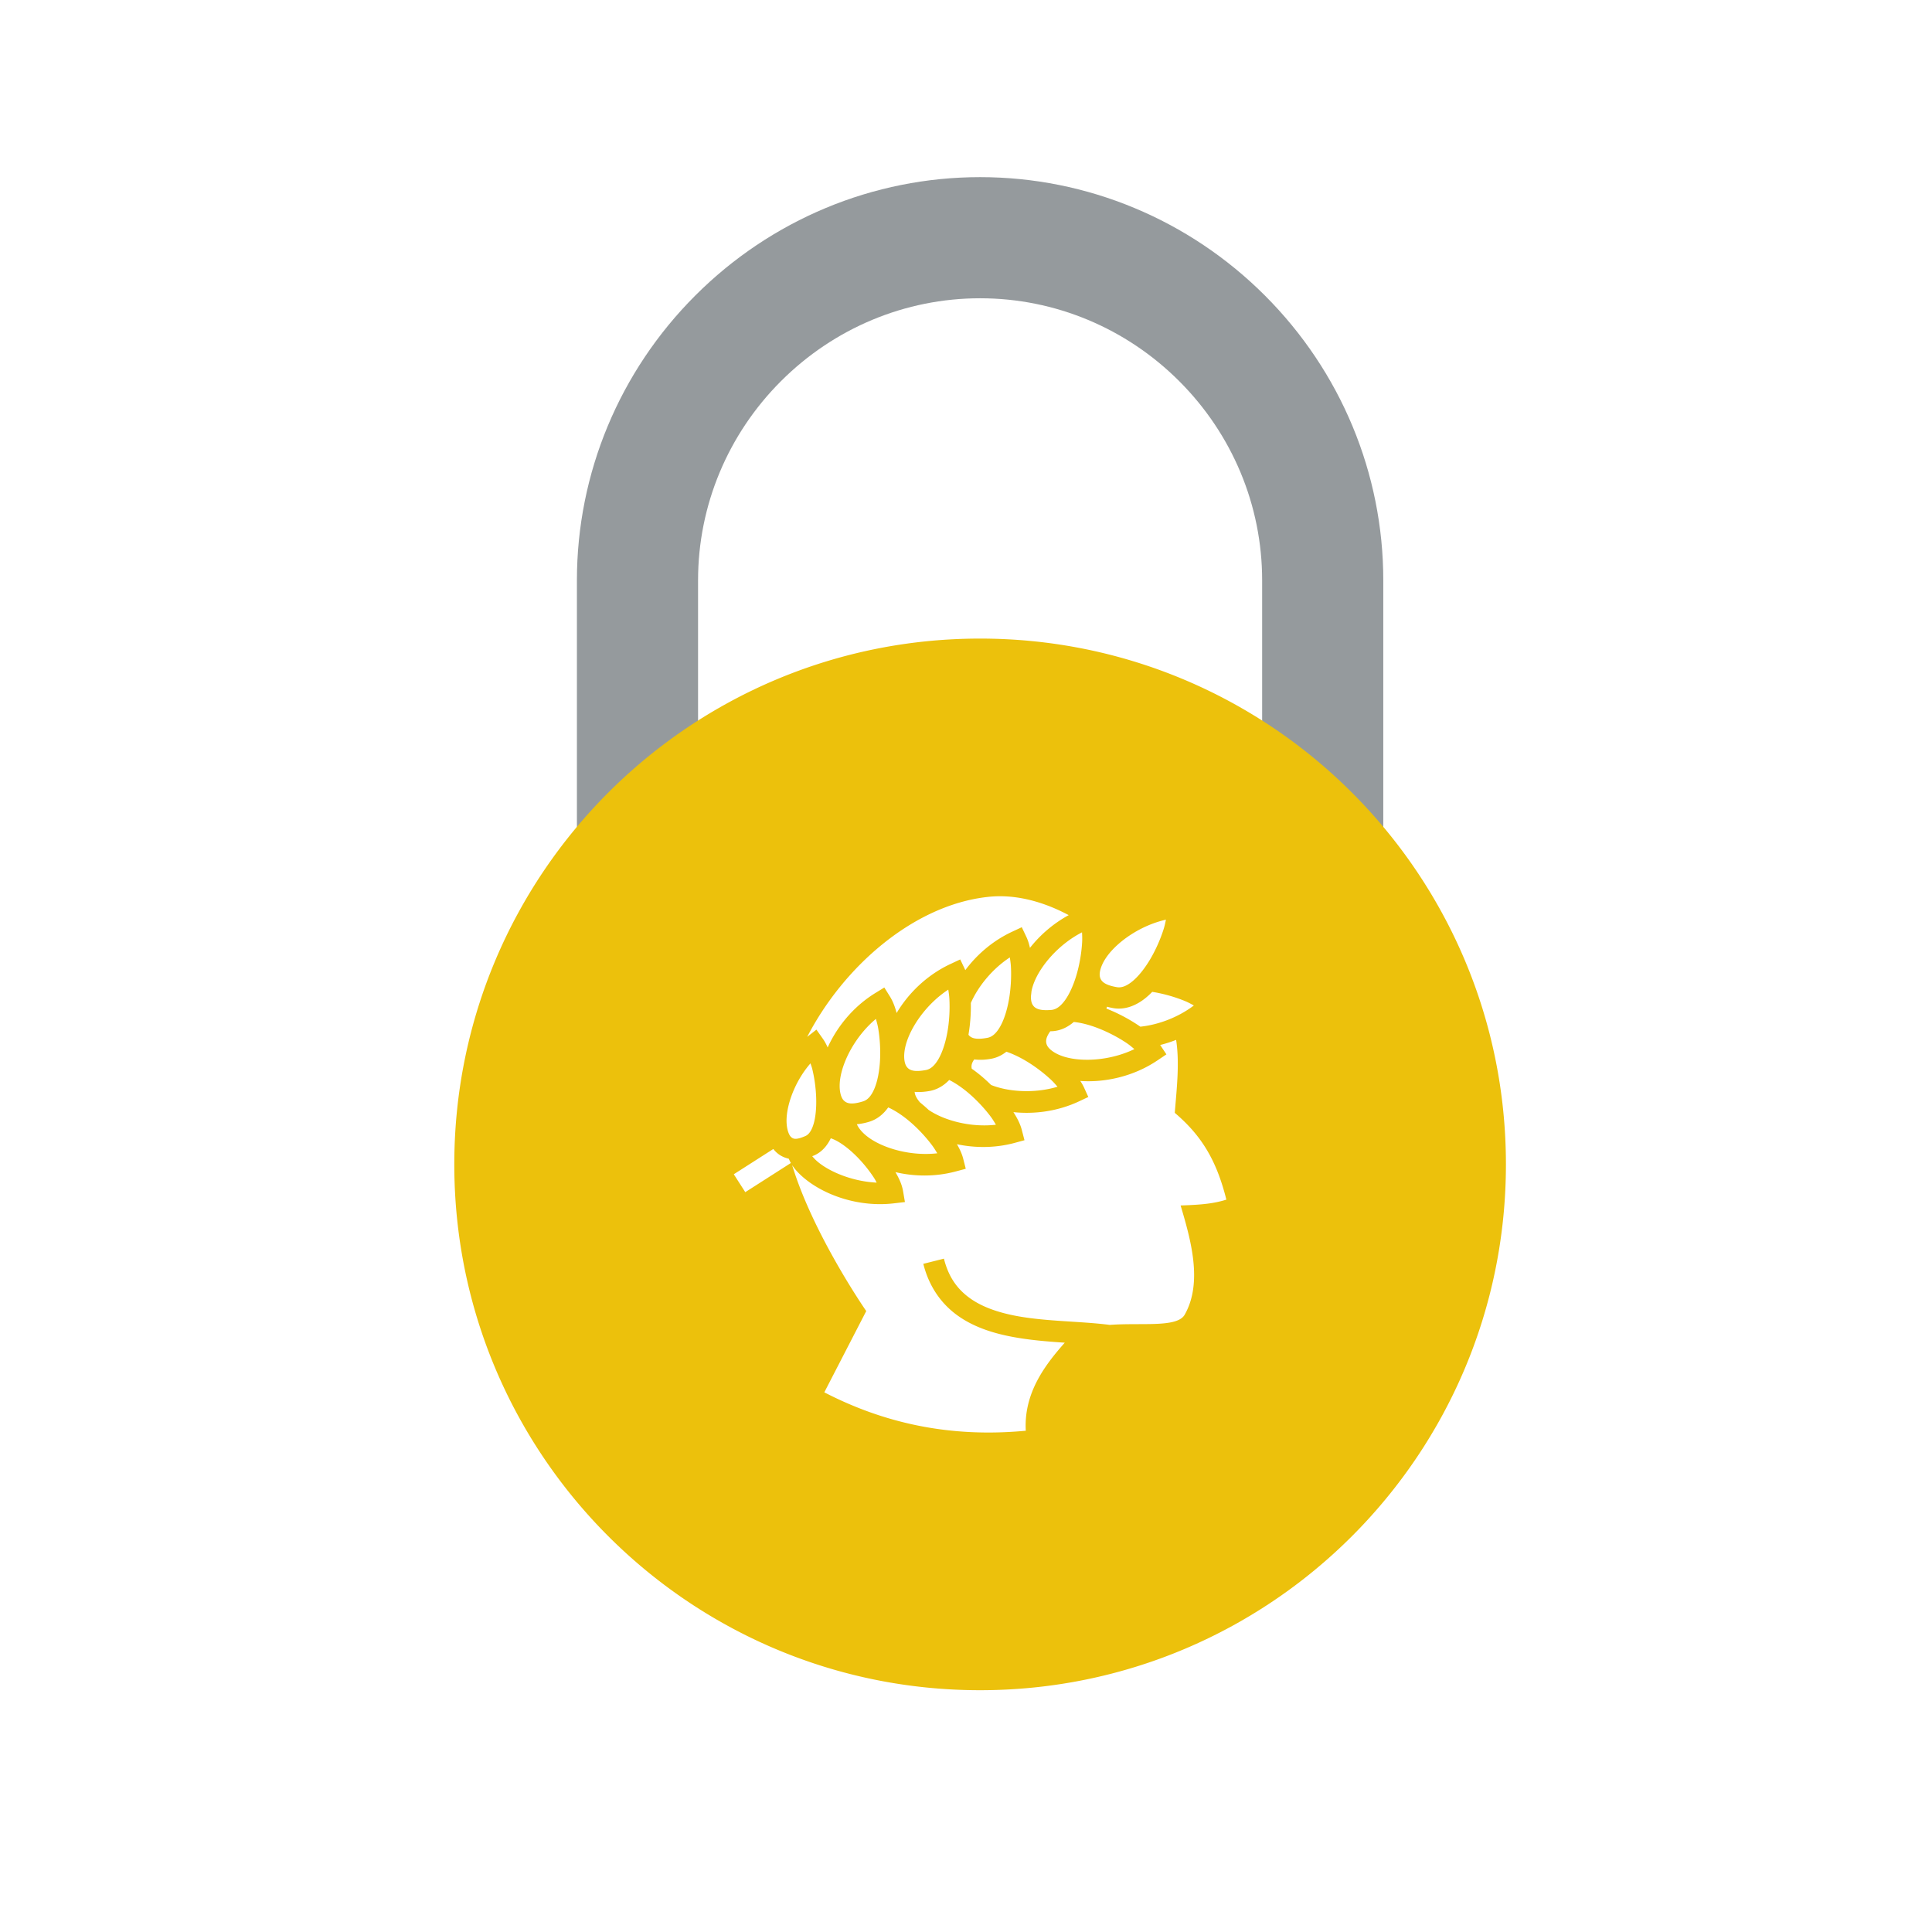 <?xml version="1.0" encoding="UTF-8" standalone="no"?>
<!-- Created with Inkscape (http://www.inkscape.org/) -->

<svg
   version="1.1"
   id="svg2"
   width="64"
   height="64"
   viewBox="0 0 64 64"
   sodipodi:docname="Icon.svg"
   xml:space="preserve"
   inkscape:version="1.2.2 (b0a8486541, 2022-12-01)"
   inkscape:export-filename="Icon.png"
   inkscape:export-xdpi="192"
   inkscape:export-ydpi="192"
   xmlns:inkscape="http://www.inkscape.org/namespaces/inkscape"
   xmlns:sodipodi="http://sodipodi.sourceforge.net/DTD/sodipodi-0.dtd"
   xmlns="http://www.w3.org/2000/svg"
   xmlns:svg="http://www.w3.org/2000/svg"><defs
     id="defs6"><clipPath
       clipPathUnits="userSpaceOnUse"
       id="clipPath3427"><g
         id="g3431"><g
           inkscape:label="Clip"
           id="use3429"
           clip-path="url(#clipPath3427)"><path
             d="m 132.962,193.437 a 27.32,27.32 0 0 1 -3.153,-0.175 C 111.859,191.211 94.86,176.339 85.985,159.161 c 0.034,0.027 0.067,0.056 0.102,0.083 l 2.147,1.697 1.576,-2.238 c 0.447,-0.635 0.826,-1.342 1.16,-2.112 2.281,5.032 6.224,9.948 11.614,13.261 l 2.19,1.345 1.362,-2.179 c 0.72,-1.152 1.24,-2.504 1.644,-4.033 2.846,4.79 7.367,9.28 13.167,11.973 l 2.331,1.082 1.1,-2.323 c 0.044,-0.093 0.086,-0.188 0.127,-0.283 2.815,3.779 6.697,7.175 11.432,9.372 l 2.331,1.083 1.1,-2.323 c 0.39,-0.824 0.676,-1.731 0.893,-2.709 2.426,3.086 5.632,5.913 9.442,7.983 -5.352,2.847 -11.049,4.586 -16.741,4.596 z m 40.428,-5.701 c -6.21,-1.407 -11.763,-5.311 -14.396,-8.996 -1.536,-2.149 -1.929,-4.033 -1.671,-5.003 0.258,-0.971 0.995,-1.918 4.117,-2.454 1.089,-0.187 2.317,0.218 3.824,1.466 1.508,1.248 3.087,3.276 4.419,5.571 1.332,2.294 2.435,4.853 3.151,7.122 0.263,0.834 0.407,1.568 0.556,2.296 z m -20.449,-3.09 c -5.665,-2.907 -10.073,-8.07 -11.707,-12.294 -0.288,-0.746 -0.48,-1.441 -0.596,-2.073 -0.039,-0.386 -0.083,-0.771 -0.132,-1.157 -0.035,-0.896 0.109,-1.594 0.354,-2.031 0.491,-0.876 1.44,-1.611 4.597,-1.353 1.101,0.09 2.19,0.787 3.34,2.37 1.15,1.584 2.175,3.941 2.895,6.494 0.719,2.554 1.151,5.306 1.28,7.682 0.047,0.874 0.005,1.62 -0.032,2.362 z m -17.595,-6.106 c -4.408,-2.891 -7.791,-7.227 -9.494,-11.116 0.051,-2.458 -0.123,-5.116 -0.566,-7.721 -8.7e-4,-0.006 -0.002,-0.011 -0.003,-0.017 0.597,-0.761 1.664,-1.305 4.628,-0.742 1.085,0.206 2.095,1.014 3.07,2.711 0.975,1.697 1.745,4.15 2.19,6.766 0.444,2.616 0.582,5.399 0.458,7.774 -0.045,0.874 -0.167,1.611 -0.282,2.345 z m -14.99,-7.85 c -5.324,-3.492 -9.16,-9.093 -10.336,-13.466 -0.686,-2.551 -0.395,-4.453 0.186,-5.272 0.581,-0.819 1.603,-1.449 4.715,-0.858 1.086,0.206 2.095,1.015 3.07,2.712 0.975,1.697 1.745,4.149 2.19,6.765 0.444,2.616 0.582,5.398 0.458,7.774 -0.045,0.874 -0.167,1.611 -0.282,2.345 z m 49.698,-0.551 a 18.691,18.691 0 0 0 -1.486,-1.38 c -2.213,-1.833 -5.008,-3.096 -8.005,-2.581 a 15.357,15.357 0 0 0 -1.527,0.342 c -0.061,-0.159 -0.113,-0.312 -0.157,-0.456 2.844,-1.117 5.564,-2.575 7.853,-4.118 0.14,-0.095 0.274,-0.189 0.411,-0.284 4.118,0.418 9.042,2.135 13.042,5.169 -0.653,0.354 -1.307,0.715 -2.116,1.051 -2.197,0.912 -4.866,1.715 -7.479,2.172 -0.18,0.031 -0.358,0.057 -0.537,0.085 z m -67.328,-6.581 c -4.882,-4.087 -8.041,-10.096 -8.701,-14.577 -0.385,-2.614 0.125,-4.468 0.798,-5.214 0.672,-0.746 1.76,-1.253 4.782,-0.304 1.054,0.331 1.962,1.251 2.734,3.05 0.771,1.798 1.252,4.323 1.389,6.973 0.137,2.65 -0.05,5.429 -0.449,7.775 -0.147,0.863 -0.353,1.581 -0.552,2.297 z m 48.212,-0.747 c -1.408,-1.216 -3.1,-2.077 -5.06,-2.237 -0.223,-0.018 -0.444,-0.028 -0.663,-0.037 -1.198,-1.659 -1.137,-2.62 -0.803,-3.384 0.403,-0.92 1.883,-2.149 4.423,-2.875 4.354,-1.245 11.132,-0.843 16.867,1.922 -0.57,0.477 -1.139,0.961 -1.865,1.45 -1.972,1.329 -4.428,2.645 -6.9,3.612 -2.097,0.82 -4.21,1.375 -5.999,1.548 z m 24.935,-4.369 a 30.742,30.742 0 0 0 -3.888,-1.242 c 0.032,-0.047 0.066,-0.094 0.098,-0.141 l 1.424,-2.139 -2.128,-1.44 c -5.873,-3.976 -12.833,-5.463 -18.846,-5.052 0.339,-0.514 0.636,-1.034 0.879,-1.564 l 1.068,-2.337 -2.329,-1.087 c -5.199,-2.425 -10.843,-3.13 -15.918,-2.594 0.956,-1.485 1.675,-2.922 2.047,-4.366 l 0.642,-2.488 -2.483,-0.662 c -4.749,-1.264 -9.598,-1.23 -13.973,-0.303 0.69,-1.181 1.216,-2.339 1.516,-3.501 l 0.643,-2.488 -2.484,-0.662 c -4.995,-1.33 -10.101,-1.222 -14.649,-0.151 0.921,-1.581 1.583,-3.075 1.844,-4.609 l 0.458,-2.689 -2.709,-0.317 c -8.438,-0.99 -16.741,1.93 -21.764,6.094 -1.176,0.975 -2.221,2.047 -2.997,3.228 C 87.501,110.9 100.371,92.373 100.371,92.373 L 90.162,72.577 c 14.242,-7.353 30.268,-11.138 49.078,-9.356 -0.508,9.236 4.74,16.06 9.502,21.441 -4.198,0.281 -8.629,0.641 -12.904,1.457 -4.751,0.908 -9.363,2.4 -13.237,5.189 -3.874,2.788 -6.915,6.936 -8.332,12.575 l 5.023,1.262 c 1.148,-4.569 3.344,-7.481 6.334,-9.633 2.99,-2.152 6.867,-3.48 11.185,-4.305 7.342,-1.403 15.754,-1.274 22.891,-2.199 7.697,0.581 16.422,-0.748 18.255,2.473 4.48,7.873 1.454,18.396 -0.99,26.614 5.313,0.176 8.108,0.486 11.146,1.429 -2.477,9.927 -6.29,15.792 -12.575,21.149 0.469,5.885 1.207,12.1 0.335,17.768 z m -41.351,-2.886 c -1.045,-0.826 -2.257,-1.438 -3.646,-1.702 -1.481,-0.281 -2.895,-0.332 -4.194,-0.172 -0.688,-0.943 -0.739,-1.651 -0.599,-2.267 0.906,-0.633 1.788,-1.324 2.64,-2.053 a 40.311,40.311 0 0 0 2.07,-1.907 c 4.145,-1.654 10.451,-2.144 16.181,-0.43 -0.487,0.56 -0.973,1.128 -1.613,1.726 -1.738,1.625 -3.955,3.312 -6.243,4.657 -1.55,0.911 -3.136,1.653 -4.598,2.149 z m -47.735,-2.828 c -3.5,-4.005 -5.586,-9.368 -5.808,-13.298 -0.135,-2.401 0.476,-4.05 1.007,-4.58 0.531,-0.529 1.177,-0.882 3.588,0.176 0.714,0.313 1.416,1.152 1.937,2.834 0.52,1.682 0.745,4.017 0.668,6.437 -0.077,2.42 -0.441,4.933 -0.952,7.031 -0.129,0.529 -0.289,0.929 -0.439,1.4 z M 120.593,148.671 c -1.257,-1.312 -2.819,-2.308 -4.707,-2.666 -1.3,-0.247 -2.55,-0.318 -3.715,-0.224 0.001,-0.04 0.003,-0.081 0.006,-0.12 0.049,-0.631 0.464,-1.52 1.304,-2.472 0.318,-0.255 0.633,-0.515 0.944,-0.781 a 39.555,39.555 0 0 0 1.14,-1.02 c 3.728,-2.551 10.165,-4.339 16.405,-3.623 -0.382,0.637 -0.76,1.282 -1.285,1.982 -1.426,1.904 -3.313,3.954 -5.329,5.679 -1.575,1.347 -3.237,2.485 -4.765,3.245 z m -14.872,-6.68 c -1.119,-1.576 -2.618,-2.86 -4.565,-3.471 -1.048,-0.329 -2.076,-0.534 -3.063,-0.619 0.4,-0.965 1.368,-2.201 3.02,-3.364 3.703,-2.606 10.235,-4.453 16.561,-3.726 -0.382,0.637 -0.76,1.282 -1.285,1.983 -1.426,1.904 -3.313,3.954 -5.33,5.678 -1.774,1.518 -3.66,2.775 -5.338,3.519 z m -13.987,-7.521 c -0.858,-1.784 -2.157,-3.344 -4.079,-4.187 -0.145,-0.064 -0.291,-0.119 -0.436,-0.177 a 10.053,10.053 0 0 1 1.407,-1.416 c 3.043,-2.522 8.617,-4.758 14.288,-5.022 -0.206,0.373 -0.348,0.701 -0.6,1.093 -1.133,1.76 -2.68,3.705 -4.376,5.391 -1.695,1.686 -3.553,3.107 -5.183,3.894 a 9.328,9.328 0 0 1 -1.021,0.423 z m -14.006,-2.607 -9.619,-6.156 2.792,-4.363 11.104,7.107 a 8.767,8.767 0 0 0 -0.508,1.046 c -1.219,0.27 -2.308,0.828 -3.169,1.686 a 7.634,7.634 0 0 0 -0.6,0.681 z"
             fill="#ffffff"
             fill-opacity="1"
             id="path3433"
             style="fill:#959a9d;fill-opacity:1;stroke-width:0.288" /></g></g></clipPath></defs><sodipodi:namedview
     id="namedview4"
     pagecolor="#505050"
     bordercolor="#eeeeee"
     borderopacity="1"
     inkscape:showpageshadow="0"
     inkscape:pageopacity="0"
     inkscape:pagecheckerboard="0"
     inkscape:deskcolor="#505050"
     showgrid="false"
     inkscape:zoom="9.1270403"
     inkscape:cx="41.196268"
     inkscape:cy="36.923251"
     inkscape:window-width="1920"
     inkscape:window-height="1048"
     inkscape:window-x="0"
     inkscape:window-y="0"
     inkscape:window-maximized="1"
     inkscape:current-layer="g2568"
     showguides="true"><inkscape:page
       x="0"
       y="0"
       id="page8"
       width="64"
       height="64" /><sodipodi:guide
       position="0,64"
       orientation="1,0"
       id="guide2581"
       inkscape:locked="false" /><sodipodi:guide
       position="0,64"
       orientation="0,-1"
       id="guide2583"
       inkscape:locked="false" /></sodipodi:namedview><g
     id="g10"
     inkscape:groupmode="layer"
     inkscape:label="Page 1"
     transform="matrix(1.333,0,0,-1.333,0,491.52)"><rect
       style="fill:none;fill-opacity:1;stroke-width:14.173;stroke-miterlimit:1;paint-order:markers fill stroke"
       id="rect2637"
       width="48"
       height="48"
       x="0"
       y="-368.64"
       transform="scale(1,-1)" /><g
       id="g2568"
       transform="matrix(0.102,0,0,0.102,11.289,326.729)"><path
         d="m 29.881,200.689 v 69.72 c 0,26.109 10.393,50.937 28.843,69.388 18.45,18.45 43.279,28.842 69.388,28.842 26.108,0 50.937,-10.392 69.387,-28.842 18.45,-18.45 28.843,-43.279 28.843,-69.388 v -69.72 c 0,-8.147 -6.611,-14.757 -14.757,-14.757 -8.147,0 -14.757,6.61 -14.757,14.757 v 69.72 c 0,18.275 -7.287,35.609 -20.198,48.52 -12.91,12.91 -30.244,20.197 -48.519,20.197 -18.275,0 -35.608,-7.287 -48.518,-20.197 -12.91,-12.911 -20.197,-30.245 -20.197,-48.52 v -69.72 c 0,-8.147 -6.61,-14.757 -14.757,-14.757 -8.147,0 -14.757,6.61 -14.757,14.757"
         style="fill:#959a9d;fill-opacity:1;fill-rule:evenodd;stroke:none;stroke-width:0.1"
         id="path14" /><path
         id="path16"
         style="fill:#ecc10c;fill-opacity:1;fill-rule:nonzero;stroke:none;stroke-width:0.1"
         d="M 128.107 256.215 C 92.73 256.215 60.709 241.877 37.526 218.694 C 14.343 195.51 0.006 163.49 0.006 128.114 C 0.006 92.738 14.343 60.703 37.526 37.519 C 60.709 14.336 92.73 -0.001 128.107 -0.001 C 163.481 -0.001 195.518 14.336 218.701 37.519 C 241.885 60.703 256.222 92.738 256.222 128.114 C 256.222 163.49 241.885 195.51 218.701 218.694 C 195.518 241.877 163.481 256.215 128.107 256.215 z M 132.956 193.441 C 138.647 193.431 144.348 191.683 149.701 188.836 C 145.891 186.765 142.685 183.944 140.259 180.858 C 140.043 181.836 139.76 182.746 139.37 183.57 L 138.265 185.894 L 135.941 184.804 C 131.206 182.606 127.32 179.213 124.505 175.434 C 124.464 175.529 124.42 175.628 124.376 175.721 L 123.271 178.046 L 120.947 176.955 C 115.147 174.263 110.621 169.778 107.775 164.989 C 107.371 166.518 106.859 167.869 106.139 169.021 L 104.776 171.202 L 102.581 169.853 C 97.191 166.54 93.255 161.627 90.973 156.595 C 90.639 157.365 90.258 158.069 89.811 158.704 L 88.233 160.943 L 86.081 159.25 C 86.046 159.222 86.014 159.191 85.98 159.163 C 94.856 176.341 111.864 191.204 129.814 193.255 A 27.32 27.32 0 0 0 132.956 193.441 z M 173.389 187.731 C 173.24 187.003 173.093 186.27 172.83 185.435 C 172.114 183.166 171.02 180.613 169.688 178.318 C 168.355 176.023 166.776 173.999 165.268 172.751 C 163.761 171.503 162.527 171.101 161.437 171.288 C 158.316 171.824 157.577 172.77 157.319 173.741 C 157.062 174.712 157.463 176.585 158.998 178.734 C 161.631 182.419 167.18 186.324 173.389 187.731 z M 152.943 184.646 C 152.98 183.904 153.019 183.152 152.972 182.278 C 152.842 179.903 152.414 177.156 151.695 174.602 C 150.976 172.048 149.946 169.686 148.797 168.102 C 147.647 166.519 146.555 165.825 145.453 165.735 C 142.297 165.478 141.353 166.208 140.862 167.084 C 140.617 167.521 140.468 168.225 140.503 169.121 C 140.553 169.507 140.594 169.898 140.632 170.283 C 140.748 170.916 140.947 171.604 141.235 172.349 C 142.869 176.573 147.279 181.739 152.943 184.646 z M 135.352 178.534 C 135.467 177.8 135.579 177.069 135.625 176.195 C 135.749 173.819 135.61 171.034 135.166 168.418 C 134.721 165.802 133.96 163.357 132.985 161.66 C 132.01 159.963 131 159.154 129.914 158.948 C 126.951 158.386 125.877 158.92 125.28 159.68 C 125.281 159.686 125.279 159.703 125.28 159.709 C 125.722 162.314 125.905 164.97 125.854 167.428 C 127.557 171.317 130.944 175.642 135.352 178.534 z M 120.358 170.685 C 120.473 169.951 120.586 169.221 120.631 168.346 C 120.755 165.971 120.631 163.185 120.186 160.57 C 119.742 157.954 118.966 155.508 117.991 153.812 C 117.016 152.115 116.006 151.306 114.92 151.1 C 111.809 150.509 110.781 151.127 110.2 151.946 C 109.619 152.765 109.327 154.675 110.013 157.226 C 111.189 161.6 115.034 167.193 120.358 170.685 z M 170.046 170.14 C 170.225 170.112 170.412 170.085 170.592 170.054 C 173.205 169.597 175.87 168.799 178.067 167.887 C 178.875 167.551 179.537 167.179 180.191 166.825 C 176.19 163.791 171.266 162.078 167.148 161.66 C 167.011 161.755 166.872 161.852 166.732 161.947 C 164.443 163.49 161.727 164.948 158.883 166.065 C 158.927 166.209 158.981 166.365 159.041 166.524 A 15.357 15.357 0 0 1 160.562 166.18 C 163.559 165.665 166.355 166.929 168.568 168.762 A 18.691 18.691 0 0 1 170.046 170.14 z M 102.725 163.554 C 102.924 162.839 103.137 162.121 103.284 161.258 C 103.683 158.913 103.866 156.131 103.729 153.482 C 103.592 150.832 103.108 148.307 102.337 146.508 C 101.566 144.709 100.665 143.797 99.611 143.467 C 96.589 142.518 95.491 143.022 94.819 143.768 C 94.146 144.514 93.645 146.363 94.029 148.976 C 94.689 153.457 97.842 159.467 102.725 163.554 z M 150.935 162.808 C 152.723 162.634 154.835 162.078 156.932 161.258 C 159.403 160.292 161.861 158.986 163.834 157.657 C 164.56 157.167 165.129 156.67 165.699 156.193 C 159.963 153.428 153.194 153.026 148.84 154.271 C 146.3 154.997 144.809 156.234 144.406 157.155 C 144.071 157.919 144.011 158.882 145.21 160.541 C 145.429 160.55 145.661 160.551 145.884 160.57 C 147.844 160.729 149.526 161.592 150.935 162.808 z M 175.872 158.446 C 176.744 152.777 176.01 146.554 175.542 140.669 C 181.827 135.312 185.634 129.447 188.111 119.519 C 185.073 118.576 182.275 118.274 176.962 118.099 C 179.406 109.88 182.432 99.356 177.952 91.483 C 176.119 88.261 167.398 89.582 159.701 89.001 C 152.564 89.926 144.158 89.808 136.816 91.21 C 132.498 92.035 128.614 93.363 125.624 95.515 C 122.635 97.667 120.445 100.573 119.297 105.142 L 114.275 103.88 C 115.691 98.241 118.723 94.099 122.597 91.311 C 126.471 88.522 131.09 87.025 135.84 86.117 C 140.116 85.3 144.541 84.948 148.739 84.668 C 143.977 79.287 138.732 72.452 139.241 63.217 C 120.431 61.435 104.398 65.219 90.155 72.572 L 100.371 92.373 C 100.371 92.373 87.498 110.896 82.321 127.927 C 83.097 126.746 84.144 125.674 85.32 124.699 C 90.343 120.535 98.648 117.625 107.086 118.615 L 109.798 118.931 L 109.339 121.614 C 109.078 123.148 108.409 124.639 107.488 126.22 C 112.036 125.149 117.143 125.048 122.138 126.378 L 124.62 127.038 L 123.989 129.52 C 123.689 130.682 123.158 131.84 122.468 133.021 C 126.843 132.094 131.694 132.058 136.443 133.322 L 138.925 133.997 L 138.279 136.479 C 137.907 137.923 137.184 139.355 136.228 140.841 C 141.303 140.305 146.955 141.013 152.154 143.438 L 154.479 144.528 L 153.417 146.867 C 153.174 147.397 152.866 147.917 152.527 148.431 C 158.54 148.02 165.507 149.506 171.381 153.482 L 173.504 154.916 L 172.084 157.054 C 172.052 157.101 172.016 157.151 171.983 157.198 A 30.742 30.742 0 0 1 175.872 158.446 z M 134.52 155.562 C 135.982 155.066 137.576 154.321 139.126 153.41 C 141.413 152.065 143.63 150.371 145.367 148.747 C 146.007 148.149 146.487 147.585 146.974 147.025 C 141.245 145.311 134.935 145.801 130.79 147.455 A 40.311 40.311 0 0 1 128.723 149.364 C 127.871 150.093 126.99 150.782 126.083 151.415 C 125.943 152.031 125.998 152.739 126.686 153.682 C 127.985 153.522 129.395 153.573 130.876 153.855 C 132.265 154.118 133.475 154.736 134.52 155.562 z M 86.784 152.721 C 86.933 152.251 87.1 151.859 87.228 151.329 C 87.739 149.231 88.098 146.718 88.175 144.299 C 88.253 141.879 88.036 139.538 87.515 137.856 C 86.995 136.174 86.292 135.343 85.578 135.03 C 83.168 133.971 82.523 134.314 81.991 134.843 C 81.46 135.373 80.837 137.034 80.973 139.435 C 81.194 143.364 83.283 148.716 86.784 152.721 z M 120.588 148.675 C 122.116 147.915 123.777 146.779 125.352 145.432 C 127.368 143.707 129.263 141.655 130.689 139.75 C 131.214 139.05 131.585 138.407 131.966 137.77 C 125.726 137.054 119.294 138.835 115.566 141.386 A 39.555 39.555 0 0 1 114.433 142.405 C 114.122 142.671 113.804 142.939 113.486 143.194 C 112.645 144.145 112.229 145.03 112.18 145.662 C 112.177 145.701 112.167 145.736 112.166 145.777 C 113.33 145.683 114.581 145.76 115.882 146.006 C 117.769 146.365 119.331 147.363 120.588 148.675 z M 105.723 141.989 C 107.401 141.245 109.287 139.991 111.061 138.473 C 113.077 136.749 114.958 134.695 116.384 132.791 C 116.909 132.091 117.294 131.449 117.675 130.811 C 111.35 130.085 104.821 131.936 101.118 134.542 C 99.466 135.704 98.49 136.934 98.09 137.899 C 99.077 137.984 100.112 138.187 101.161 138.516 C 103.108 139.128 104.605 140.413 105.723 141.989 z M 91.734 134.47 A 9.328 9.328 0 0 0 92.752 134.054 C 94.383 133.267 96.237 131.837 97.932 130.151 C 99.628 128.465 101.176 126.516 102.308 124.756 C 102.561 124.364 102.705 124.039 102.911 123.666 C 97.24 123.929 91.663 126.165 88.62 128.688 A 10.053 10.053 0 0 0 87.214 130.108 C 87.359 130.166 87.514 130.217 87.659 130.28 C 89.58 131.124 90.876 132.686 91.734 134.47 z M 77.73 131.859 A 7.634 7.634 0 0 1 78.333 131.184 C 79.193 130.326 80.285 129.762 81.503 129.491 A 8.767 8.767 0 0 1 82.006 128.444 L 70.9 121.342 L 68.102 125.703 L 77.73 131.859 z " /></g></g></svg>
